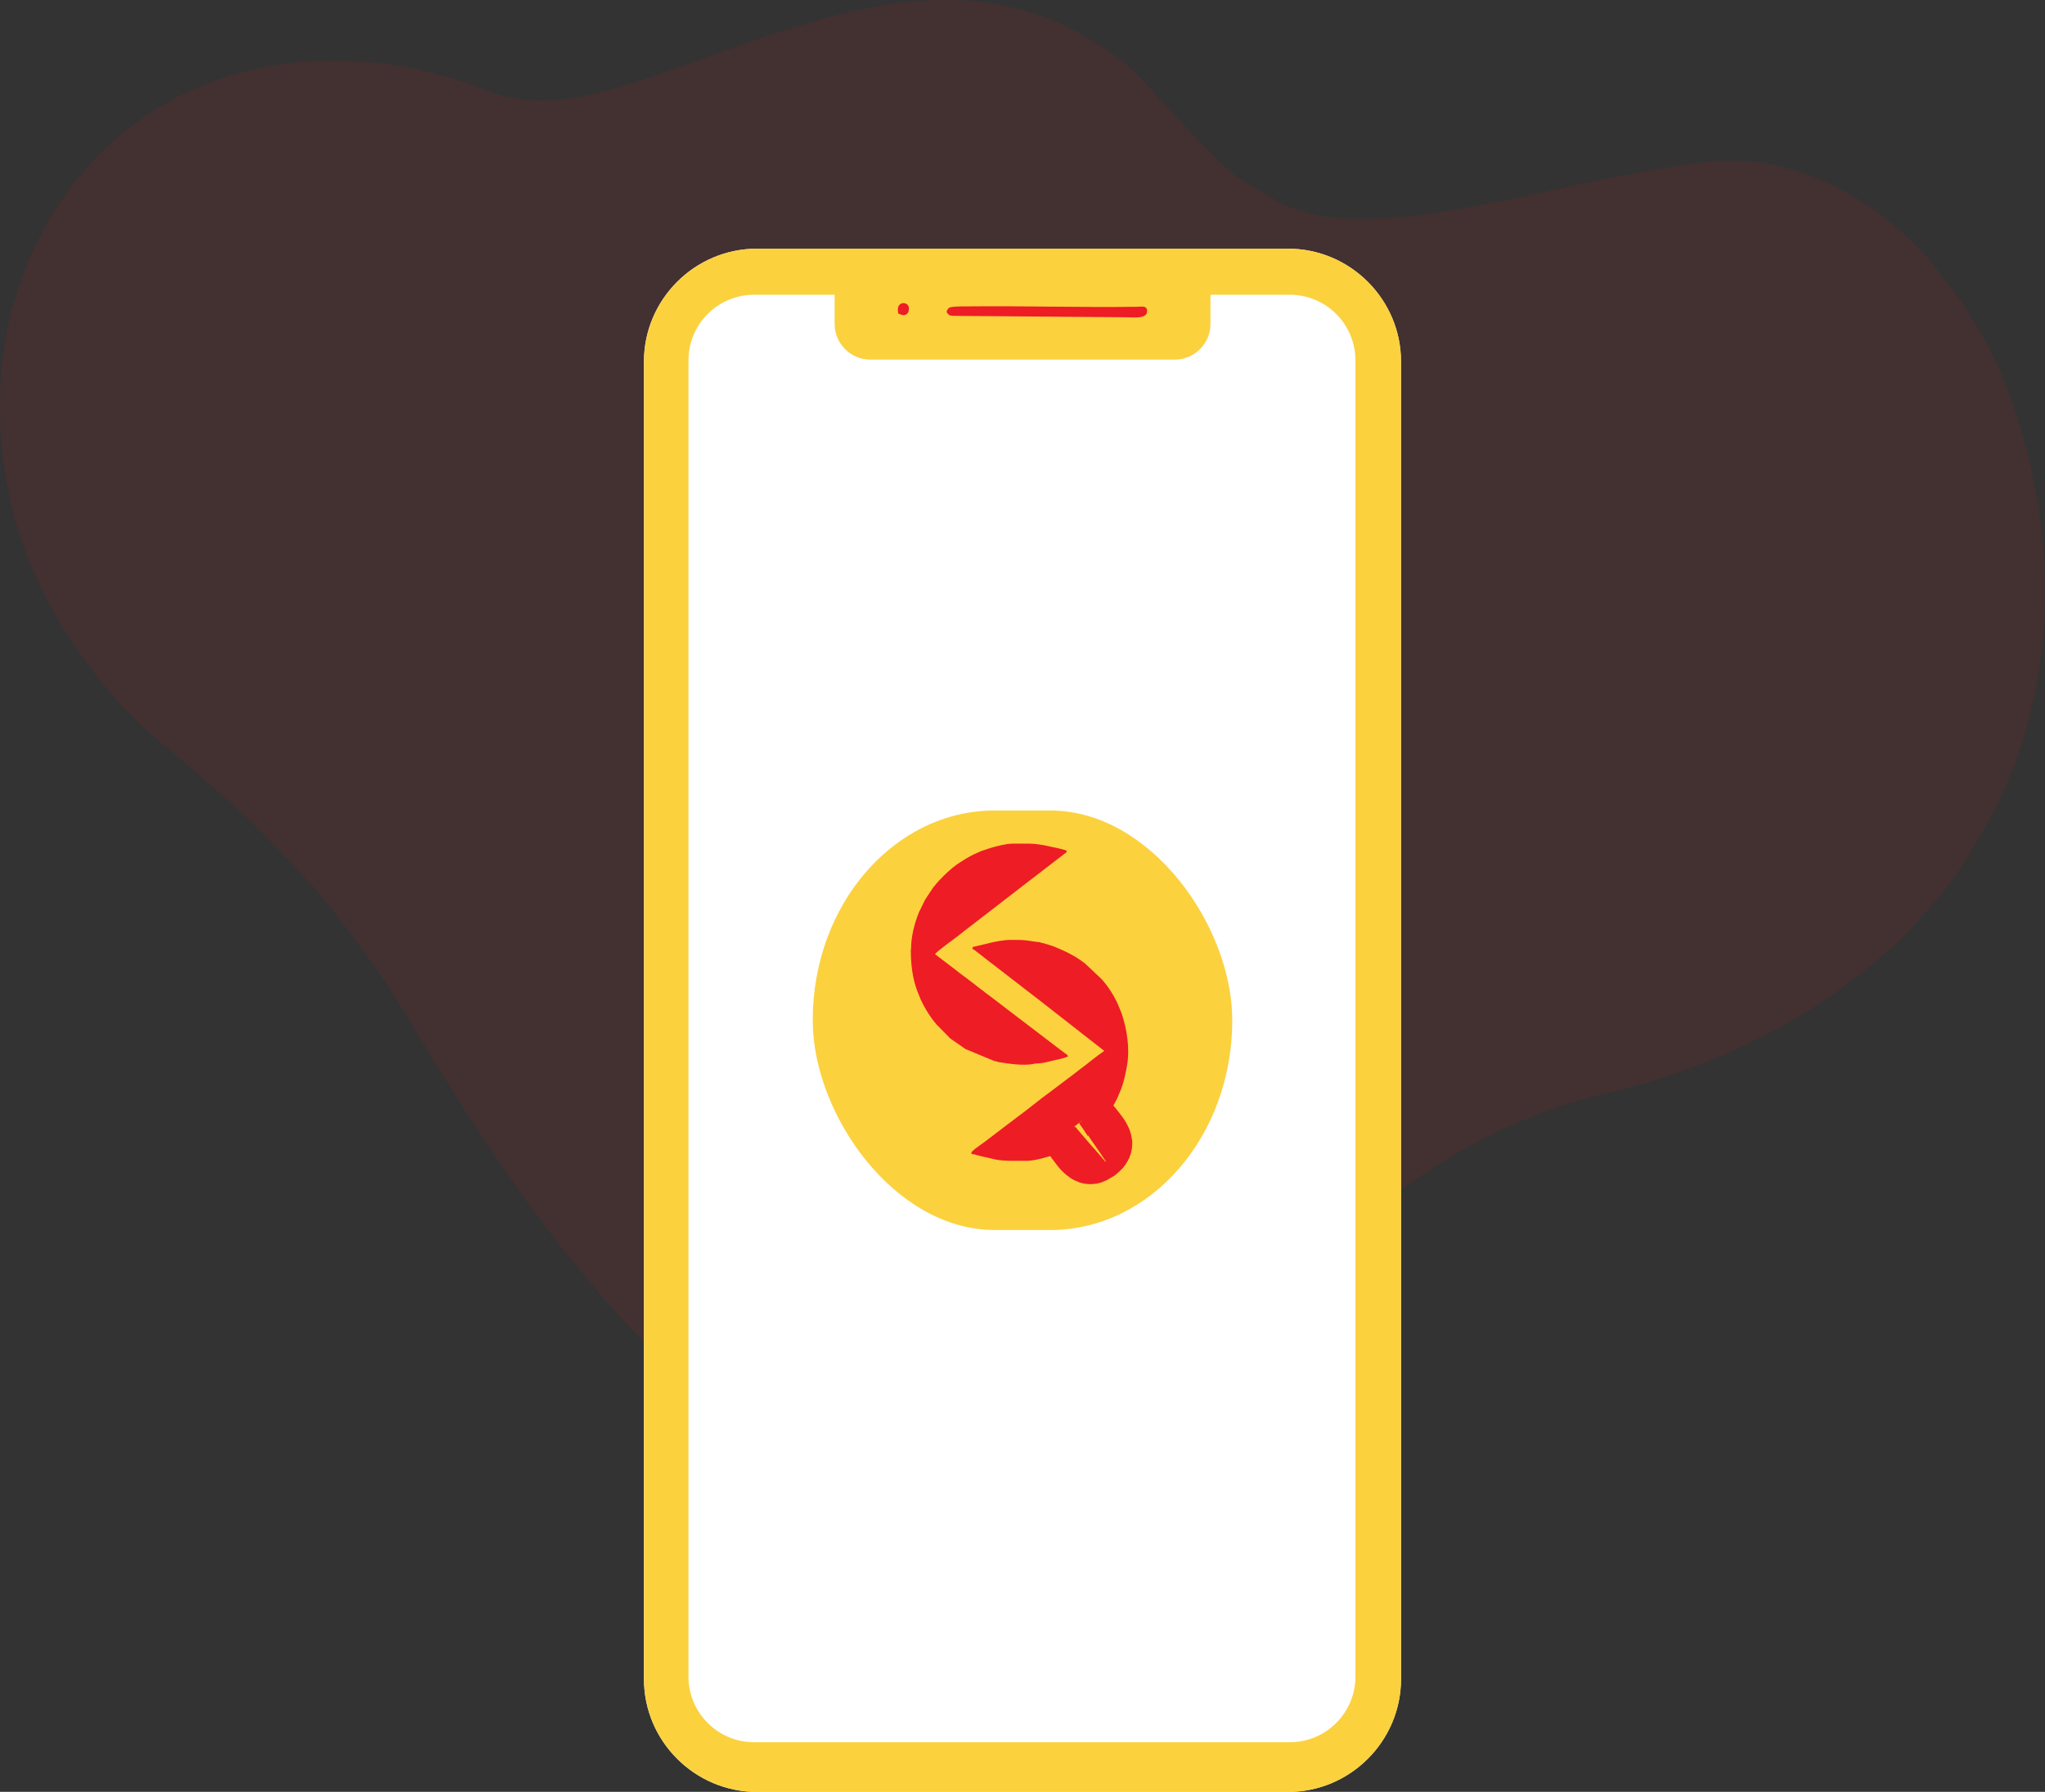 <?xml version="1.0" encoding="UTF-8"?>
<!DOCTYPE svg PUBLIC "-//W3C//DTD SVG 1.1//EN" "http://www.w3.org/Graphics/SVG/1.1/DTD/svg11.dtd">
<!-- Creator: CorelDRAW X6 -->
<svg xmlns="http://www.w3.org/2000/svg" xml:space="preserve" width="194.978mm" height="170.862mm" version="1.1" style="shape-rendering:geometricPrecision; text-rendering:geometricPrecision; image-rendering:optimizeQuality; fill-rule:evenodd; clip-rule:evenodd"
viewBox="0 0 20243 17739"
 xmlns:xlink="http://www.w3.org/1999/xlink">
 <rect x="0" y="0" width="20243" height="17739" fill="#333333" stroke="none"/>
 <defs>
  <style type="text/css">
   <![CDATA[
    .fil3 {fill:#EE1C25}
    .fil2 {fill:#FBD13E}
    .fil1 {fill:white}
    .fil0 {fill:#EE1C25;fill-opacity:0.09}
   ]]>
  </style>
 </defs>
 <g id="Layer_x0020_1">
  <path class="fil0" d="M12626 12679c159,-78 857,-641 1095,-806 380,-262 769,-523 1196,-713 110,-49 214,-91 331,-139 404,-163 745,-201 1117,-322 368,-120 693,-243 1028,-411 416,-208 799,-455 1155,-754l189 -164c155,-123 271,-287 405,-432 194,-209 347,-469 489,-715 720,-1248 798,-2806 269,-4294 -119,-336 -294,-655 -490,-949l-305 -400c-349,-396 -775,-705 -1283,-876 -600,-202 -1061,-88 -1668,17 -906,157 -2467,639 -3292,361 -55,-19 -116,-35 -173,-62l-449 -271c-194,-160 -316,-296 -485,-470l-455 -499c-88,-88 -163,-151 -260,-224 -399,-299 -855,-488 -1368,-541 -555,-57 -1142,50 -1664,212l-179 55c-75,22 -119,35 -191,59 -125,42 -224,77 -349,121l-701 253c-567,188 -1179,415 -1775,178 -1242,-493 -2631,-365 -3565,400 -91,75 -174,145 -257,228 -161,161 -299,341 -425,529 -234,349 -458,886 -527,1397 -149,1108 127,2140 735,2997l199 271c26,35 28,34 54,64l169 198c388,403 550,484 874,785 30,28 36,27 65,52 198,167 382,351 566,535l396 426c170,191 325,404 479,608 173,229 326,468 475,715 33,56 59,99 94,156 1876,3117 4839,6967 8479,2424z"/>
  <path class="fil1" d="M7492 2462l5258 0c615,0 1118,503 1118,1118l0 13042c0,615 -503,1118 -1118,1118l-5258 0c-615,0 -1118,-503 -1118,-1118l0 -13042c0,-615 503,-1118 1118,-1118z"/>
  <path class="fil2" d="M7462 2918l800 0 0 290c0,193 158,352 352,352l3016 0c193,0 352,-158 352,-352l0 -290 787 0c356,0 648,291 648,648l0 13034c0,356 -291,648 -648,648l-5306 0c-356,0 -648,-291 -648,-648l0 -13034c0,-356 291,-648 648,-648zm31 -456l5258 0c615,0 1118,503 1118,1118l0 13042c0,615 -503,1118 -1118,1118l-5258 0c-615,0 -1118,-503 -1118,-1118l0 -13042c0,-615 503,-1118 1118,-1118z"/>
  <g id="_444551360">
   <path class="fil3" d="M9370 3088c25,43 40,38 98,39l1687 14c65,0 206,19 200,-65 -4,-53 -51,-39 -106,-39 -542,8 -1120,-10 -1675,-4 -40,0 -87,0 -126,3 -54,5 -64,10 -78,51z"/>
   <path class="fil3" d="M8892 3104c20,8 55,27 83,6 21,-15 29,-58 16,-83 -24,-44 -126,-41 -99,77z"/>
  </g>
  <g id="_444552656">
   <rect class="fil2" x="8045" y="8024" width="4153" height="4153" rx="1801" ry="2076"/>
   <path class="fil3" d="M10383 11338c-5,4 -10,14 -13,19l-3 16c0,6 1,11 1,16l1 2c2,3 2,4 3,7 0,1 1,2 1,3 1,5 0,1 0,4 3,5 7,16 11,21 1,1 3,3 4,5 2,4 2,2 0,4l0 0c2,1 3,1 0,1l2 0c8,10 11,18 19,28l64 84c14,17 29,35 44,49l11 10c8,7 15,15 23,21l11 9c4,1 7,4 10,7 3,3 22,16 27,20 5,3 9,6 14,9 5,3 9,5 13,7 3,0 -1,-2 4,1 2,1 3,2 4,3l2 2c3,-1 12,4 17,6 5,2 14,4 16,8 2,-2 3,0 6,2l14 5c3,0 0,-1 3,0 2,1 1,1 3,2 3,0 6,1 8,2 2,1 2,0 4,1 5,1 1,-1 4,2 3,-1 2,-1 9,1 3,1 1,1 3,1 6,2 7,-1 13,3 3,-1 8,0 11,1l0 0c3,0 2,-1 5,1 3,-1 6,0 9,0 3,0 6,0 9,1 2,-1 8,-1 11,1 3,-1 17,-1 19,1 1,0 3,-1 4,-1 6,-2 12,-1 17,-2 7,0 11,-2 16,-1 0,0 1,0 1,0 3,-1 5,-1 7,-1 3,0 5,-1 8,0l23 -6c8,-1 35,-9 41,-13 2,-2 14,-6 18,-8 7,-2 15,-7 18,-7l63 -37c3,-1 -1,-1 3,0 8,-7 21,-15 30,-23 9,-8 18,-15 28,-24 6,-5 30,-29 36,-36 2,-3 8,-10 11,-12 0,-5 9,-14 12,-17 5,-3 8,-12 12,-17 1,-4 3,-7 6,-12 3,-4 4,-8 8,-12l4 -7c0,-3 2,-6 5,-11 2,-4 4,-8 6,-11l6 -14c-1,-4 -1,-1 0,-5 1,-2 1,-2 2,-4 2,-4 1,-6 4,-9l4 -10c-1,-3 -1,-2 1,-4 -1,-2 -1,-1 0,-3 0,-1 1,-3 2,-4l2 -4c-1,-5 3,-21 4,-23 1,-2 1,-4 1,-6 0,-4 0,-10 2,-12 -1,-3 -1,-3 1,-6 -1,-3 0,-7 1,-9 -2,-4 0,-11 0,-17 0,-3 0,-13 1,-17l0 0c-1,-3 -1,-9 0,-13 0,-4 0,-18 -2,-20 -2,-4 -1,-4 -2,-8 0,-3 0,-4 -1,-7 0,-3 -2,-12 -2,-15 -2,-3 -4,-12 -3,-16l-3 -11c-1,-6 -4,-9 -3,-14l-1 0c-2,-3 -4,-8 -3,-11 -2,-3 -5,-13 -6,-17 -1,-4 -6,-15 -7,-18l-21 -42c-2,-4 -6,-9 -8,-14 -14,-29 -60,-88 -80,-113 -7,-10 -15,-18 -22,-28 -4,-5 -21,-21 -20,-27l-1 -1c-3,0 -9,-8 -12,-11 -3,-2 -10,-8 -12,-10 -1,0 -1,0 -3,-1 -1,0 -2,-1 -3,-2 -3,-2 -3,-2 -5,-4 -3,-2 -6,-3 -9,-5 -4,1 -5,0 -8,-2 -2,0 -3,-1 -5,0 -2,0 -3,0 -5,0 -4,0 -1,0 -4,-1 -3,0 -14,2 -17,4 -3,2 -2,3 -5,1l0 1c-4,4 -7,4 -11,6 -13,8 -43,32 -55,42 -7,6 -13,12 -20,17l-7 4 -18 17 -2 1c0,0 0,1 0,1 0,0 0,1 0,1 -1,1 0,1 -1,2 0,1 -2,2 -2,2 -6,5 -11,11 -18,15 -7,4 -15,12 -21,18 -7,6 -14,12 -21,17 -11,9 -33,29 -44,35l0 0c0,3 2,0 -2,4 -2,2 -21,15 -25,21 1,3 2,3 4,7 2,3 2,4 4,6 14,22 29,40 42,60 2,3 5,8 7,12l40 59c6,8 10,15 16,24l33 48c5,8 11,16 17,24 5,7 10,16 16,24 6,8 13,16 17,24 5,8 11,16 17,24 5,7 10,16 16,24 3,4 7,8 9,12 4,6 -1,2 7,11 5,7 15,17 16,24 -5,-2 -32,-37 -38,-44 -13,-13 -32,-39 -37,-44 -7,-6 -12,-14 -19,-22 -10,-13 -14,-16 -19,-21 -7,-9 -12,-14 -19,-21 -7,-7 -12,-16 -19,-22 -6,-6 -13,-15 -19,-23 -3,-4 -5,-5 -9,-9 -8,-8 -17,-22 -28,-33 -7,-7 -12,-17 -19,-23 -5,-5 -1,0 -5,-4 -6,-6 -19,-25 -32,-39 -7,-7 -12,-15 -19,-22 -3,-3 -6,-7 -9,-11 -2,-3 -7,-9 -10,-11 -2,1 -3,2 -4,2 -3,1 -1,1 -3,1 -2,3 -8,7 -12,9 -2,2 -4,3 -6,5 -4,3 -4,3 -7,3 -6,7 -29,22 -37,27 -7,4 -31,21 -36,26 -3,4 -28,20 -34,24 -4,2 -4,1 -8,4l-16 11c-3,2 -5,4 -8,4l-3 3c-4,3 -8,6 -13,9 -2,1 -3,2 -5,3 -3,2 -3,3 -6,2l-6 6c-9,7 -20,15 -29,22 -9,7 -18,17 -25,23z"/>
   <path class="fil3" d="M9628 9396c15,4 27,17 42,28 16,11 24,19 39,30l69 54c4,3 7,5 12,9l448 346c15,12 27,20 43,33l650 508c-80,53 -168,130 -247,187l-100 77c-10,7 -13,8 -22,16l-165 125c-113,81 -219,172 -331,253l-64 49c-8,6 -14,10 -22,16l-207 158c-40,32 -114,79 -146,111 -12,12 -10,2 -11,26 17,8 20,3 40,9 18,5 -1,1 16,5l39 10c10,3 11,3 22,5l126 29c46,8 91,11 136,12l168 0 5 0c48,0 117,-16 165,-29l63 -18c3,-1 9,-3 12,-4 4,-2 7,-2 12,-4l82 -31c12,-6 12,-6 22,-10 14,-6 9,-3 23,-9 11,-5 11,-6 21,-11 32,-16 52,-30 81,-47 51,-30 103,-70 148,-109 22,-20 43,-43 64,-64 43,-43 82,-91 116,-142 40,-60 76,-120 102,-187l23 -57c25,-70 41,-145 54,-220 30,-170 0,-358 -53,-517l-39 -95c-5,-12 -5,-12 -10,-22 -40,-80 -91,-159 -151,-224l-163 -154c-102,-78 -196,-122 -313,-170l-90 -28c-10,-3 -17,-3 -27,-6 -17,-5 -8,-4 -25,-7 -12,-2 -17,-1 -29,-3l-89 -13c-50,-7 -108,-6 -161,-6 -69,0 -159,17 -228,35l-121 29c-25,5 -30,1 -32,27z"/>
   <path class="fil3" d="M9016 9402c0,143 15,279 65,412l34 84c31,65 67,127 109,186l14 18c13,15 18,24 31,39l136 138c1,1 2,2 3,2 2,2 4,3 9,7l139 97 284 118c10,3 17,3 27,6 17,5 8,4 25,7 100,16 246,37 342,16 21,-5 28,-3 54,-5 39,-3 86,-15 121,-24 55,-14 113,-21 164,-45 -5,-15 -21,-24 -35,-34 -16,-12 -27,-20 -43,-32l-514 -392c-6,-5 -2,-2 -9,-7 -4,-3 -7,-5 -12,-9l-124 -95c-17,-12 -25,-20 -40,-30l-43 -32c-16,-13 -21,-18 -39,-30 -16,-11 -26,-21 -42,-33 -30,-22 -55,-43 -85,-65 -3,-2 -7,-5 -9,-7 -7,-6 -2,-2 -9,-7l-65 -48c-15,-11 -25,-20 -39,-31l-210 -160c21,-31 217,-170 243,-192l27 -21c10,-8 4,-4 12,-10l596 -460c5,-4 4,-3 9,-7l403 -310c16,-12 12,-1 13,-24 -32,-16 -118,-31 -158,-40 -95,-22 -146,-28 -210,-30l-160 0 -8 0c-59,0 -153,24 -211,41l-25 8c-1,0 -3,1 -4,1l-44 15c-8,3 -16,5 -24,8l-45 20c-74,31 -138,74 -204,118l-42 33c-57,49 -107,97 -156,154 -1,1 -2,2 -2,3l-7 9c-1,1 -4,5 -5,6 -6,7 -9,10 -15,17l-77 116c-5,10 -6,11 -11,21l-53 108c-47,117 -79,243 -79,371z"/>
   <path class="fil2" d="M10635 11156c3,0 0,0 3,-1 2,-1 2,-1 4,-2 3,2 8,8 10,11 3,4 6,8 9,11 7,7 12,15 19,22 13,14 26,33 32,39 4,4 0,-1 5,4 6,6 12,17 19,23 11,11 20,25 28,33 4,4 6,5 9,9 6,8 12,17 19,23 7,6 12,15 19,22 6,7 12,13 19,21 4,5 8,8 19,21 6,8 12,16 19,22 5,5 25,31 37,44 6,7 33,42 38,44 -1,-7 -10,-17 -16,-24 -7,-10 -3,-6 -7,-11 -3,-4 -6,-8 -9,-12 -5,-7 -11,-16 -16,-24 -5,-8 -12,-16 -17,-24 -4,-8 -11,-16 -17,-24 -5,-7 -10,-16 -16,-24 -6,-8 -12,-16 -17,-24l-33 -48c-6,-8 -10,-16 -16,-24l-40 -59c-2,-4 -5,-8 -7,-12 -13,-20 -28,-38 -42,-60 -1,-2 -2,-4 -4,-6 -2,-3 -3,-4 -4,-7 5,-7 23,-19 25,-21 4,-4 2,-1 2,-4l-56 45c-7,5 -13,9 -20,14z"/>
  </g>
 </g>
</svg>
